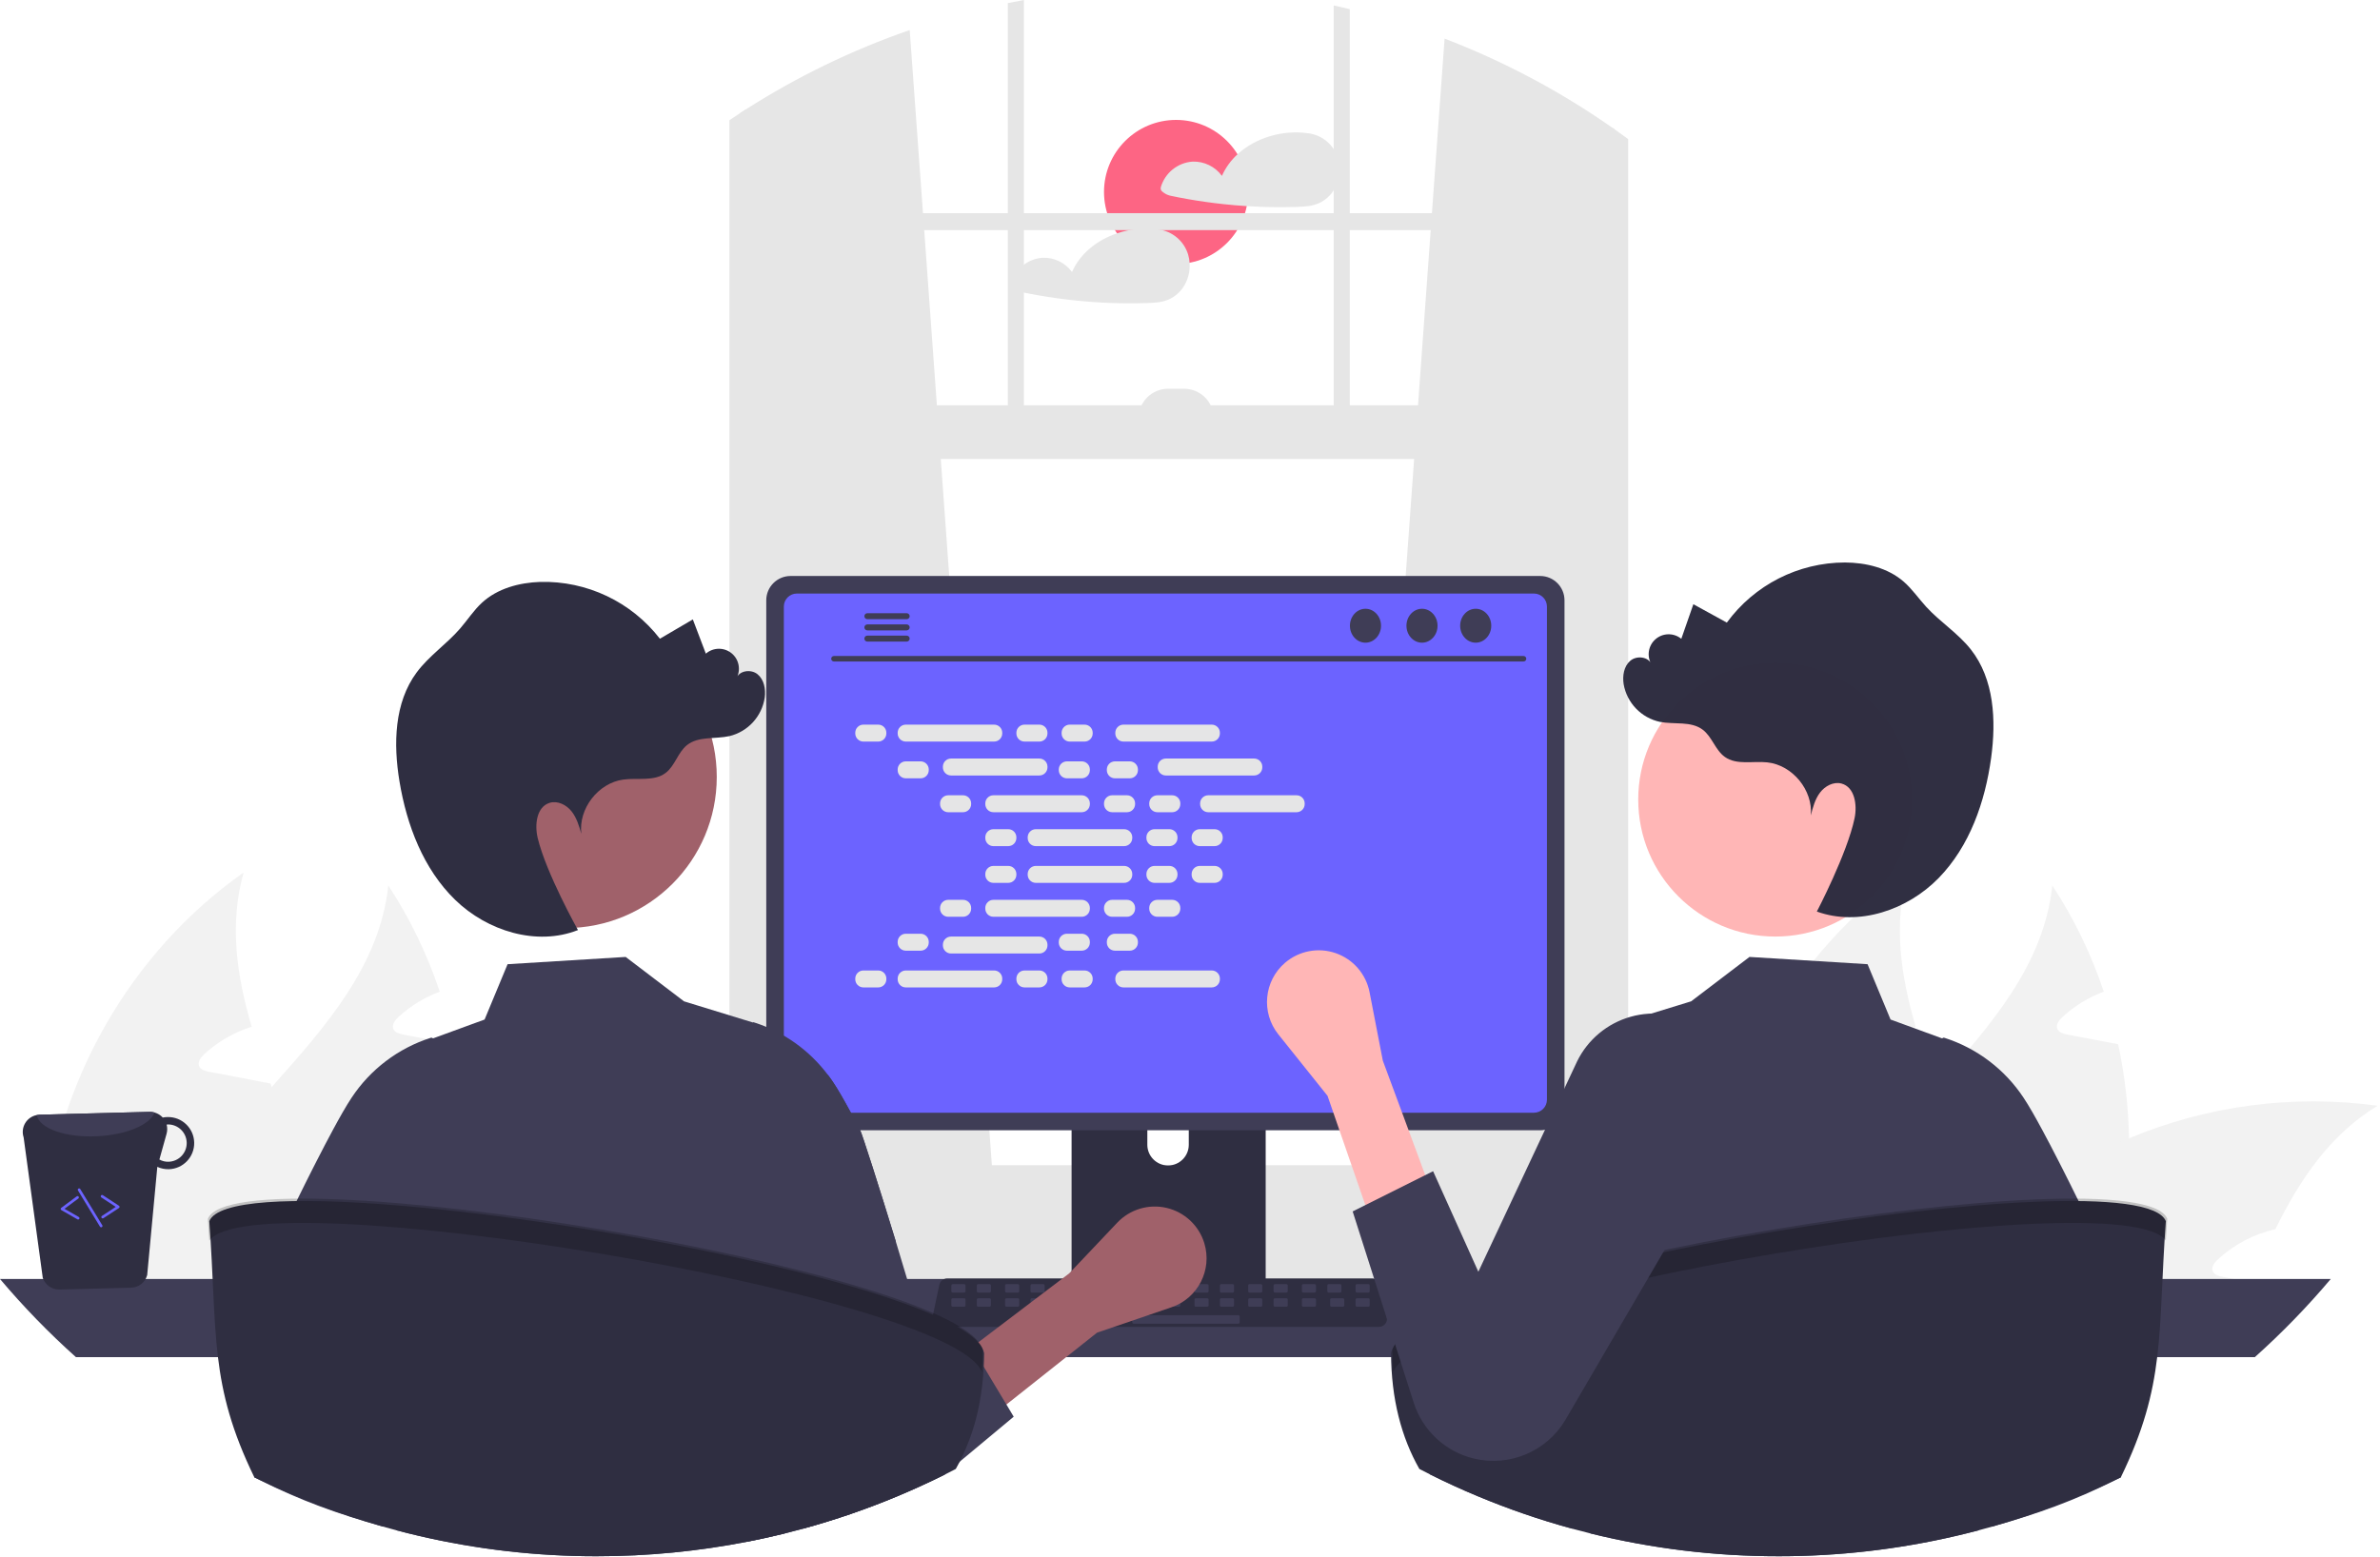 <svg width="842" height="551" viewBox="0 0 842 551" fill="none" xmlns="http://www.w3.org/2000/svg">
<g id="pair-pro">
<g id="shape-34af2f80-5e7a-11ec-9b9c-052fa414f132">
<path id="Vector" d="M416.077 93.436C430.16 93.436 441.577 82.02 441.577 67.936C441.577 53.853 430.16 42.437 416.077 42.437C401.993 42.437 390.577 53.853 390.577 67.936C390.577 82.02 401.993 93.436 416.077 93.436Z" fill="#FD6584"/>
</g>
<g id="right-cloud">
<path id="Vector_2" d="M473.362 56.025C471.891 51.202 467.696 47.714 462.687 47.147C462.629 47.142 462.572 47.142 462.515 47.147C462.446 47.125 462.376 47.109 462.304 47.099C453.761 45.99 444.261 48.685 437.868 54.553C435.494 56.697 433.596 59.315 432.296 62.237C429.89 58.95 426.017 57.062 421.946 57.191C416.647 57.541 412.137 61.176 410.669 66.279C410.507 66.904 410.775 67.561 411.328 67.894C412.097 68.552 413.011 69.017 413.995 69.251C416.107 69.701 418.238 70.112 420.369 70.484C424.536 71.211 428.725 71.8 432.936 72.252C435.717 72.549 438.505 72.784 441.299 72.96C447.071 73.323 452.872 73.409 458.654 73.227C461.521 73.132 464.273 73.036 466.892 71.775C468.8 70.836 470.43 69.416 471.622 67.656C473.894 64.227 474.531 59.968 473.362 56.025Z" fill="#E6E6E6"/>
</g>
<g id="left-cloud">
<path id="Vector_3" d="M420.866 93.201C420.818 92.132 420.638 91.073 420.331 90.047C418.853 85.225 414.657 81.739 409.646 81.169C409.592 81.164 409.538 81.164 409.484 81.169C409.412 81.148 409.338 81.132 409.264 81.121C404.535 80.542 399.737 81.035 395.225 82.564C388.287 84.886 382.199 89.569 379.265 96.259C376.857 92.97 372.98 91.082 368.906 91.213C363.607 91.563 359.097 95.198 357.629 100.302C357.476 100.926 357.742 101.578 358.288 101.917C359.058 102.572 359.971 103.037 360.954 103.274C363.076 103.723 365.198 104.134 367.338 104.507C371.505 105.233 375.691 105.822 379.896 106.275C388.439 107.192 397.035 107.517 405.623 107.249C408.48 107.154 411.242 107.058 413.861 105.797C415.766 104.858 417.394 103.438 418.582 101.678C420.257 99.181 421.06 96.201 420.866 93.201Z" fill="#E6E6E6"/>
</g>
<g id="shape-34b68280-5e7a-11ec-9b9c-052fa414f132">
<path id="Vector_4" d="M753.204 402.831C753.571 420.229 751.17 437.576 746.091 454.221C745.913 454.825 745.7 455.43 745.486 456.034H640.787C642.283 448.664 644.659 441.5 647.864 434.696C656.577 416.203 670.802 400.377 684.85 384.658C704.197 362.999 723.081 341.519 726.069 313.353C733.737 325.043 739.858 337.679 744.277 350.943C738.867 352.948 733.901 355.992 729.661 359.905C728.487 361.008 727.242 362.608 727.847 364.137C728.416 365.418 729.981 365.845 731.368 366.129C734.711 366.769 738.054 367.409 741.397 368.014C744.028 368.547 746.696 369.045 749.363 369.543C751.707 380.49 752.994 391.638 753.204 402.831Z" fill="#F2F2F2"/>
</g>
<g id="shape-34b7e210-5e7a-11ec-9b9c-052fa414f132">
<path id="Vector_5" d="M841.153 391.308C824.367 401.515 813.698 417.305 804.985 434.98C797.402 436.709 790.403 440.386 784.678 445.65C783.468 446.752 782.224 448.353 782.864 449.882C783.398 451.162 784.998 451.589 786.385 451.873C789.692 452.514 793.071 453.154 796.378 453.758C796.058 454.505 795.738 455.287 795.418 456.034H684.459C689.496 449.241 695.074 442.866 701.138 436.972C702.454 435.656 703.806 434.412 705.193 433.131C719.337 420.348 735.579 410.098 753.204 402.831C780.97 391.223 811.334 387.245 841.153 391.308Z" fill="#F2F2F2"/>
</g>
<g id="shape-34b941a0-5e7a-11ec-9b9c-052fa414f132">
<path id="Vector_6" d="M702.952 456.034H604.156C603.616 448.123 603.664 440.182 604.298 432.278C608.246 383.449 634.812 336.931 674.892 308.765C669.771 327.009 672.403 345.147 677.737 363.355C676.991 363.604 676.244 363.818 675.568 364.102C670.157 366.106 665.192 369.151 660.951 373.064C659.778 374.166 658.533 375.767 659.138 377.296C659.671 378.576 661.271 379.003 662.658 379.288C666.001 379.928 669.344 380.568 672.652 381.173C675.319 381.706 677.986 382.204 680.654 382.737C681.898 382.951 683.143 383.2 684.388 383.449C684.566 383.875 684.672 384.267 684.85 384.658C691.109 401.906 697.938 419.297 701.138 436.972C701.931 441.408 702.477 445.884 702.774 450.38C702.881 452.265 702.952 454.149 702.952 456.034Z" fill="#F2F2F2"/>
</g>
<g id="shape-34ba7a20-5e7a-11ec-9b9c-052fa414f132">
<path id="Vector_7" d="M164.504 402.831C164.871 420.229 162.47 437.576 157.391 454.221C157.213 454.825 157 455.43 156.786 456.034H52.087C53.583 448.664 55.959 441.5 59.164 434.696C67.877 416.203 82.103 400.377 96.15 384.658C115.497 362.999 134.381 341.519 137.369 313.353C145.037 325.043 151.158 337.679 155.577 350.943C150.167 352.948 145.201 355.992 140.961 359.905C139.787 361.008 138.542 362.608 139.147 364.137C139.716 365.418 141.281 365.845 142.668 366.129C146.011 366.769 149.354 367.409 152.697 368.014C155.328 368.547 157.996 369.045 160.663 369.543C163.007 380.49 164.294 391.638 164.504 402.831Z" fill="#F2F2F2"/>
</g>
<g id="shape-34bbd9b0-5e7a-11ec-9b9c-052fa414f132">
<path id="Vector_8" d="M252.453 391.308C235.667 401.515 224.998 417.305 216.285 434.98C208.702 436.709 201.703 440.386 195.978 445.65C194.768 446.752 193.524 448.353 194.164 449.882C194.697 451.162 196.298 451.589 197.685 451.873C200.992 452.514 204.371 453.154 207.678 453.758C207.358 454.505 207.038 455.287 206.718 456.034H95.759C100.796 449.241 106.374 442.866 112.438 436.972C113.754 435.656 115.106 434.412 116.493 433.131C130.637 420.348 146.879 410.098 164.504 402.831C192.27 391.223 222.634 387.245 252.453 391.308Z" fill="#F2F2F2"/>
</g>
<g id="shape-34bd1230-5e7a-11ec-9b9c-052fa414f132">
<path id="Vector_9" d="M114.252 456.034H15.456C14.916 448.123 14.964 440.182 15.598 432.278C19.546 383.449 46.112 336.931 86.192 308.765C81.071 327.009 83.703 345.147 89.037 363.355C88.291 363.604 87.544 363.818 86.868 364.102C81.457 366.106 76.492 369.151 72.251 373.064C71.078 374.166 69.833 375.767 70.438 377.296C70.971 378.576 72.571 379.003 73.958 379.288C77.301 379.928 80.644 380.568 83.952 381.173C86.619 381.706 89.286 382.204 91.954 382.737C93.198 382.951 94.443 383.2 95.688 383.449C95.866 383.875 95.972 384.267 96.15 384.658C102.409 401.906 109.238 419.297 112.438 436.972C113.231 441.408 113.777 445.884 114.074 450.38C114.181 452.265 114.252 454.149 114.252 456.034Z" fill="#F2F2F2"/>
</g>
<g id="shape-34bdfc90-5e7a-11ec-9b9c-052fa414f132">
<path id="Vector_10" d="M482.055 414.556L570.332 422.392L571.278 422.478V45.806C570.963 45.586 570.647 45.366 570.332 45.146C551.934 32.278 532.033 21.706 511.07 13.666L506.559 75.881L506.148 81.577L501.685 143.276L500.309 162.256L482.218 412.358L482.055 414.556Z" fill="#E6E6E6"/>
</g>
<g id="shape-34bebfe0-5e7a-11ec-9b9c-052fa414f132">
<path id="Vector_11" d="M263.749 38.791C263.118 39.193 262.488 39.594 261.857 40.014V422.478L263.749 422.306L351.07 414.556L350.907 412.358L332.816 162.256L331.44 143.276L326.977 81.577L326.566 75.881L321.835 10.637C301.435 17.708 281.938 27.158 263.749 38.791Z" fill="#E6E6E6"/>
</g>
<g id="shape-34c04680-5e7a-11ec-9b9c-052fa414f132">
<path id="Vector_12" d="M261.857 40.014C260.586 40.836 259.315 41.677 258.063 42.528V427.696C258.063 437.32 263.768 445.386 271.395 447.441C272.641 447.778 273.926 447.948 275.217 447.947H558.864C560.152 447.949 561.434 447.779 562.677 447.441C565.512 446.654 568.081 445.115 570.112 442.987C573.986 438.847 576.103 433.366 576.018 427.696V49.227C574.451 48.071 572.874 46.924 571.278 45.806C570.963 45.586 570.647 45.366 570.332 45.146V427.696C570.334 428.936 570.186 430.171 569.892 431.376C568.545 437.062 564.101 441.229 558.864 441.229H275.217C268.891 441.229 263.749 435.16 263.749 427.696V38.791C263.118 39.193 262.488 39.594 261.857 40.014Z" fill="#E6E6E6"/>
</g>
<g id="shape-34c0bbb0-5e7a-11ec-9b9c-052fa414f132">
<path id="Vector_13" d="M572.577 75.436L260.577 75.436L260.577 81.436L572.577 81.436L572.577 75.436Z" fill="#E6E6E6"/>
</g>
<g id="shape-34c109d0-5e7a-11ec-9b9c-052fa414f132">
<path id="Vector_14" d="M477.535 3.24C475.643 2.771 473.751 2.332 471.839 1.921V156.56H477.535V3.24Z" fill="#E6E6E6"/>
</g>
<g id="shape-34c157f0-5e7a-11ec-9b9c-052fa414f132">
<path id="Vector_15" d="M362.242 0C360.34 0.354 358.438 0.717 356.546 1.109V156.56H362.242V0Z" fill="#E6E6E6"/>
</g>
<g id="shape-34c24250-5e7a-11ec-9b9c-052fa414f132">
<path id="Vector_16" d="M199.68 437.979C199.679 441.247 200.305 444.485 201.525 447.517C201.993 448.693 202.552 449.83 203.197 450.919C204.03 452.34 204.996 453.677 206.083 454.914C210.94 460.449 217.948 463.622 225.312 463.62H599.279C613.435 463.62 624.911 452.145 624.911 437.989C624.911 423.833 613.435 412.358 599.279 412.358H225.312C211.165 412.371 199.699 423.833 199.68 437.979Z" fill="#E6E6E6"/>
</g>
<g id="shape-34c29070-5e7a-11ec-9b9c-052fa414f132">
<path id="Vector_17" d="M260.577 162.437L570.577 162.437V143.437L260.577 143.437V162.437Z" fill="#E6E6E6"/>
</g>
<g id="shape-34c305a0-5e7a-11ec-9b9c-052fa414f132">
<path id="Vector_18" d="M429.378 148.021H402.802C402.802 142.254 407.476 137.58 413.242 137.58H418.937C421.706 137.58 424.362 138.68 426.32 140.638C428.278 142.596 429.378 145.252 429.378 148.021Z" fill="#E6E6E6"/>
</g>
<g id="shape-34c3a1e0-5e7a-11ec-9b9c-052fa414f132">
<path id="Vector_19" d="M0 452.62C8.302 462.458 17.282 471.703 26.874 480.287H797.708C807.299 471.703 816.279 462.458 824.581 452.62H0Z" fill="#3F3D56"/>
</g>
<g id="shape-34c48c40-5e7a-11ec-9b9c-052fa414f132">
<path id="Vector_20" d="M379.109 360.101V458.116H447.775V360.101C447.778 358.654 446.835 357.374 445.453 356.947C445.135 356.842 444.803 356.791 444.468 356.794H382.426C381.547 356.793 380.704 357.14 380.082 357.76C379.46 358.38 379.11 359.223 379.109 360.101ZM405.907 393.779C405.945 389.758 409.215 386.518 413.237 386.518C417.258 386.518 420.529 389.758 420.567 393.779V405.152C420.546 409.185 417.271 412.444 413.237 412.444C409.203 412.444 405.927 409.185 405.907 405.152V393.779Z" fill="#2F2E41"/>
</g>
<g id="shape-34c50170-5e7a-11ec-9b9c-052fa414f132">
<path id="Vector_21" d="M378.899 454.981V464.433C378.902 465.452 379.725 466.278 380.744 466.287H446.141C447.161 466.282 447.986 465.453 447.985 464.433V454.981H378.899Z" fill="#3F3D56"/>
</g>
<g id="shape-34c59db0-5e7a-11ec-9b9c-052fa414f132">
<path id="Vector_22" d="M271.089 212.429V391.39C271.092 396.139 274.941 399.987 279.69 399.991H544.892C549.64 399.987 553.489 396.139 553.493 391.39V212.429C553.481 207.685 549.636 203.843 544.892 203.837H279.69C274.946 203.843 271.1 207.685 271.089 212.429Z" fill="#3F3D56"/>
</g>
<g id="shape-34c612e0-5e7a-11ec-9b9c-052fa414f132">
<path id="Vector_23" d="M277.31 214.656V389.182C277.315 391.719 279.37 393.775 281.907 393.779H542.684C545.221 393.775 547.276 391.719 547.281 389.182V214.656C547.28 212.115 545.224 210.055 542.684 210.049H281.907C279.367 210.055 277.31 212.116 277.31 214.656Z" fill="#6C63FF"/>
</g>
<g id="shape-34c72450-5e7a-11ec-9b9c-052fa414f132">
<path id="Vector_24" d="M330.484 468.513C331.022 469.188 331.839 469.579 332.701 469.574H487.847C488.706 469.573 489.519 469.185 490.061 468.518C490.602 467.85 490.814 466.975 490.638 466.134L488.229 454.694C488.026 453.746 487.357 452.966 486.452 452.62C486.129 452.494 485.785 452.429 485.439 452.429H335.1C334.754 452.429 334.41 452.494 334.087 452.62C333.182 452.966 332.513 453.746 332.31 454.694L329.901 466.134C329.728 466.974 329.942 467.848 330.484 468.513Z" fill="#2F2E41"/>
</g>
<g id="shape-34c77270-5e7a-11ec-9b9c-052fa414f132">
<path id="Vector_25" d="M480.065 457.437L484.088 457.437C484.358 457.437 484.577 457.218 484.577 456.948L484.577 454.925C484.577 454.655 484.358 454.437 484.088 454.437L480.065 454.437C479.795 454.437 479.577 454.655 479.577 454.925L479.577 456.948C479.577 457.218 479.795 457.437 480.065 457.437Z" fill="#3F3D56"/>
</g>
<g id="shape-34c7c090-5e7a-11ec-9b9c-052fa414f132">
<path id="Vector_26" d="M470.065 457.437H474.088C474.358 457.437 474.577 457.218 474.577 456.948V454.925C474.577 454.655 474.358 454.437 474.088 454.437H470.065C469.795 454.437 469.577 454.655 469.577 454.925V456.948C469.577 457.218 469.795 457.437 470.065 457.437Z" fill="#3F3D56"/>
</g>
<g id="shape-34c80eb0-5e7a-11ec-9b9c-052fa414f132">
<path id="Vector_27" d="M461.065 457.437L465.088 457.437C465.358 457.437 465.577 457.218 465.577 456.948L465.577 454.925C465.577 454.655 465.358 454.437 465.088 454.437L461.065 454.437C460.795 454.437 460.577 454.655 460.577 454.925L460.577 456.948C460.577 457.218 460.795 457.437 461.065 457.437Z" fill="#3F3D56"/>
</g>
<g id="shape-34c835c0-5e7a-11ec-9b9c-052fa414f132">
<path id="Vector_28" d="M451.065 457.437H455.088C455.358 457.437 455.577 457.218 455.577 456.948V454.925C455.577 454.655 455.358 454.437 455.088 454.437H451.065C450.795 454.437 450.577 454.655 450.577 454.925V456.948C450.577 457.218 450.795 457.437 451.065 457.437Z" fill="#3F3D56"/>
</g>
<g id="shape-34c883e0-5e7a-11ec-9b9c-052fa414f132">
<path id="Vector_29" d="M442.065 457.437L446.088 457.437C446.358 457.437 446.577 457.218 446.577 456.948L446.577 454.925C446.577 454.655 446.358 454.437 446.088 454.437L442.065 454.437C441.795 454.437 441.577 454.655 441.577 454.925L441.577 456.948C441.577 457.218 441.795 457.437 442.065 457.437Z" fill="#3F3D56"/>
</g>
<g id="shape-34c8d200-5e7a-11ec-9b9c-052fa414f132">
<path id="Vector_30" d="M432.065 457.437L436.088 457.437C436.358 457.437 436.577 457.218 436.577 456.948L436.577 454.925C436.577 454.655 436.358 454.437 436.088 454.437L432.065 454.437C431.795 454.437 431.577 454.655 431.577 454.925L431.577 456.948C431.577 457.218 431.795 457.437 432.065 457.437Z" fill="#3F3D56"/>
</g>
<g id="shape-34c92020-5e7a-11ec-9b9c-052fa414f132">
<path id="Vector_31" d="M423.065 457.437H427.088C427.358 457.437 427.577 457.218 427.577 456.948V454.925C427.577 454.655 427.358 454.437 427.088 454.437H423.065C422.795 454.437 422.577 454.655 422.577 454.925V456.948C422.577 457.218 422.795 457.437 423.065 457.437Z" fill="#3F3D56"/>
</g>
<g id="shape-34c9bc60-5e7a-11ec-9b9c-052fa414f132">
<path id="Vector_32" d="M413.065 457.437H417.088C417.358 457.437 417.577 457.218 417.577 456.948V454.925C417.577 454.655 417.358 454.437 417.088 454.437H413.065C412.795 454.437 412.577 454.655 412.577 454.925V456.948C412.577 457.218 412.795 457.437 413.065 457.437Z" fill="#3F3D56"/>
</g>
<g id="shape-34ca0a80-5e7a-11ec-9b9c-052fa414f132">
<path id="Vector_33" d="M404.065 457.437L408.088 457.437C408.358 457.437 408.577 457.218 408.577 456.948L408.577 454.925C408.577 454.655 408.358 454.437 408.088 454.437L404.065 454.437C403.795 454.437 403.577 454.655 403.577 454.925L403.577 456.948C403.577 457.218 403.795 457.437 404.065 457.437Z" fill="#3F3D56"/>
</g>
<g id="shape-34ca3190-5e7a-11ec-9b9c-052fa414f132">
<path id="Vector_34" d="M394.065 457.437H398.088C398.358 457.437 398.577 457.218 398.577 456.948V454.925C398.577 454.655 398.358 454.437 398.088 454.437H394.065C393.795 454.437 393.577 454.655 393.577 454.925V456.948C393.577 457.218 393.795 457.437 394.065 457.437Z" fill="#3F3D56"/>
</g>
<g id="shape-34ca58a0-5e7a-11ec-9b9c-052fa414f132">
<path id="Vector_35" d="M384.065 457.437H388.088C388.358 457.437 388.577 457.218 388.577 456.948V454.925C388.577 454.655 388.358 454.437 388.088 454.437H384.065C383.795 454.437 383.577 454.655 383.577 454.925V456.948C383.577 457.218 383.795 457.437 384.065 457.437Z" fill="#3F3D56"/>
</g>
<g id="shape-34caa6c0-5e7a-11ec-9b9c-052fa414f132">
<path id="Vector_36" d="M375.065 457.437L379.088 457.437C379.358 457.437 379.577 457.218 379.577 456.948L379.577 454.925C379.577 454.655 379.358 454.437 379.088 454.437L375.065 454.437C374.795 454.437 374.577 454.655 374.577 454.925L374.577 456.948C374.577 457.218 374.795 457.437 375.065 457.437Z" fill="#3F3D56"/>
</g>
<g id="shape-34cacdd0-5e7a-11ec-9b9c-052fa414f132">
<path id="Vector_37" d="M365.065 457.437H369.088C369.358 457.437 369.577 457.218 369.577 456.948V454.925C369.577 454.655 369.358 454.437 369.088 454.437H365.065C364.795 454.437 364.577 454.655 364.577 454.925V456.948C364.577 457.218 364.795 457.437 365.065 457.437Z" fill="#3F3D56"/>
</g>
<g id="shape-34cb1bf0-5e7a-11ec-9b9c-052fa414f132">
<path id="Vector_38" d="M356.065 457.437L360.088 457.437C360.358 457.437 360.577 457.218 360.577 456.948L360.577 454.925C360.577 454.655 360.358 454.437 360.088 454.437L356.065 454.437C355.795 454.437 355.577 454.655 355.577 454.925L355.577 456.948C355.577 457.218 355.795 457.437 356.065 457.437Z" fill="#3F3D56"/>
</g>
<g id="shape-34cb4300-5e7a-11ec-9b9c-052fa414f132">
<path id="Vector_39" d="M346.065 457.437L350.088 457.437C350.358 457.437 350.577 457.218 350.577 456.948L350.577 454.925C350.577 454.655 350.358 454.437 350.088 454.437L346.065 454.437C345.795 454.437 345.577 454.655 345.577 454.925L345.577 456.948C345.577 457.218 345.795 457.437 346.065 457.437Z" fill="#3F3D56"/>
</g>
<g id="shape-34cb9120-5e7a-11ec-9b9c-052fa414f132">
<path id="Vector_40" d="M337.065 457.437H341.088C341.358 457.437 341.577 457.218 341.577 456.948V454.925C341.577 454.655 341.358 454.437 341.088 454.437H337.065C336.795 454.437 336.577 454.655 336.577 454.925V456.948C336.577 457.218 336.795 457.437 337.065 457.437Z" fill="#3F3D56"/>
</g>
<g id="shape-34cbb830-5e7a-11ec-9b9c-052fa414f132">
<path id="Vector_41" d="M480.065 462.437H484.088C484.358 462.437 484.577 462.218 484.577 461.948V459.925C484.577 459.655 484.358 459.437 484.088 459.437H480.065C479.795 459.437 479.577 459.655 479.577 459.925V461.948C479.577 462.218 479.795 462.437 480.065 462.437Z" fill="#3F3D56"/>
</g>
<g id="shape-34cc0650-5e7a-11ec-9b9c-052fa414f132">
<path id="Vector_42" d="M471.065 462.437L475.088 462.437C475.358 462.437 475.577 462.218 475.577 461.948L475.577 459.925C475.577 459.655 475.358 459.437 475.088 459.437L471.065 459.437C470.795 459.437 470.577 459.655 470.577 459.925L470.577 461.948C470.577 462.218 470.795 462.437 471.065 462.437Z" fill="#3F3D56"/>
</g>
<g id="shape-34cc0651-5e7a-11ec-9b9c-052fa414f132">
<path id="Vector_43" d="M461.065 462.437H465.088C465.358 462.437 465.577 462.218 465.577 461.948V459.925C465.577 459.655 465.358 459.437 465.088 459.437H461.065C460.795 459.437 460.577 459.655 460.577 459.925V461.948C460.577 462.218 460.795 462.437 461.065 462.437Z" fill="#3F3D56"/>
</g>
<g id="shape-34cc7b80-5e7a-11ec-9b9c-052fa414f132">
<path id="Vector_44" d="M451.065 462.437H455.088C455.358 462.437 455.577 462.218 455.577 461.948V459.925C455.577 459.655 455.358 459.437 455.088 459.437H451.065C450.795 459.437 450.577 459.655 450.577 459.925V461.948C450.577 462.218 450.795 462.437 451.065 462.437Z" fill="#3F3D56"/>
</g>
<g id="shape-34ccc9a0-5e7a-11ec-9b9c-052fa414f132">
<path id="Vector_45" d="M442.065 462.437H446.088C446.358 462.437 446.577 462.218 446.577 461.948V459.925C446.577 459.655 446.358 459.437 446.088 459.437H442.065C441.795 459.437 441.577 459.655 441.577 459.925V461.948C441.577 462.218 441.795 462.437 442.065 462.437Z" fill="#3F3D56"/>
</g>
<g id="shape-34cd17c0-5e7a-11ec-9b9c-052fa414f132">
<path id="Vector_46" d="M432.065 462.437H436.088C436.358 462.437 436.577 462.218 436.577 461.948V459.925C436.577 459.655 436.358 459.437 436.088 459.437H432.065C431.795 459.437 431.577 459.655 431.577 459.925V461.948C431.577 462.218 431.795 462.437 432.065 462.437Z" fill="#3F3D56"/>
</g>
<g id="shape-34cd65e0-5e7a-11ec-9b9c-052fa414f132">
<path id="Vector_47" d="M423.065 462.437H427.088C427.358 462.437 427.577 462.218 427.577 461.948V459.925C427.577 459.655 427.358 459.437 427.088 459.437H423.065C422.795 459.437 422.577 459.655 422.577 459.925V461.948C422.577 462.218 422.795 462.437 423.065 462.437Z" fill="#3F3D56"/>
</g>
<g id="shape-34cdb400-5e7a-11ec-9b9c-052fa414f132">
<path id="Vector_48" d="M413.065 462.437H417.088C417.358 462.437 417.577 462.218 417.577 461.948V459.925C417.577 459.655 417.358 459.437 417.088 459.437H413.065C412.795 459.437 412.577 459.655 412.577 459.925V461.948C412.577 462.218 412.795 462.437 413.065 462.437Z" fill="#3F3D56"/>
</g>
<g id="shape-34cddb10-5e7a-11ec-9b9c-052fa414f132">
<path id="Vector_49" d="M404.065 462.437H408.088C408.358 462.437 408.577 462.218 408.577 461.948V459.925C408.577 459.655 408.358 459.437 408.088 459.437H404.065C403.795 459.437 403.577 459.655 403.577 459.925V461.948C403.577 462.218 403.795 462.437 404.065 462.437Z" fill="#3F3D56"/>
</g>
<g id="shape-34ce2930-5e7a-11ec-9b9c-052fa414f132">
<path id="Vector_50" d="M394.065 462.437L398.088 462.437C398.358 462.437 398.577 462.218 398.577 461.948L398.577 459.925C398.577 459.655 398.358 459.437 398.088 459.437L394.065 459.437C393.795 459.437 393.577 459.655 393.577 459.925L393.577 461.948C393.577 462.218 393.795 462.437 394.065 462.437Z" fill="#3F3D56"/>
</g>
<g id="shape-34ce7750-5e7a-11ec-9b9c-052fa414f132">
<path id="Vector_51" d="M385.065 462.437H389.088C389.358 462.437 389.577 462.218 389.577 461.948V459.925C389.577 459.655 389.358 459.437 389.088 459.437H385.065C384.795 459.437 384.577 459.655 384.577 459.925V461.948C384.577 462.218 384.795 462.437 385.065 462.437Z" fill="#3F3D56"/>
</g>
<g id="shape-34ce9e60-5e7a-11ec-9b9c-052fa414f132">
<path id="Vector_52" d="M375.065 462.437H379.088C379.358 462.437 379.577 462.218 379.577 461.948V459.925C379.577 459.655 379.358 459.437 379.088 459.437H375.065C374.795 459.437 374.577 459.655 374.577 459.925V461.948C374.577 462.218 374.795 462.437 375.065 462.437Z" fill="#3F3D56"/>
</g>
<g id="shape-34cec570-5e7a-11ec-9b9c-052fa414f132">
<path id="Vector_53" d="M365.065 462.437H369.088C369.358 462.437 369.577 462.218 369.577 461.948V459.925C369.577 459.655 369.358 459.437 369.088 459.437H365.065C364.795 459.437 364.577 459.655 364.577 459.925V461.948C364.577 462.218 364.795 462.437 365.065 462.437Z" fill="#3F3D56"/>
</g>
<g id="shape-34ceec80-5e7a-11ec-9b9c-052fa414f132">
<path id="Vector_54" d="M356.065 462.437H360.088C360.358 462.437 360.577 462.218 360.577 461.948V459.925C360.577 459.655 360.358 459.437 360.088 459.437H356.065C355.795 459.437 355.577 459.655 355.577 459.925V461.948C355.577 462.218 355.795 462.437 356.065 462.437Z" fill="#3F3D56"/>
</g>
<g id="shape-34cf3aa0-5e7a-11ec-9b9c-052fa414f132">
<path id="Vector_55" d="M346.065 462.437H350.088C350.358 462.437 350.577 462.218 350.577 461.948V459.925C350.577 459.655 350.358 459.437 350.088 459.437H346.065C345.795 459.437 345.577 459.655 345.577 459.925V461.948C345.577 462.218 345.795 462.437 346.065 462.437Z" fill="#3F3D56"/>
</g>
<g id="shape-34cf88c0-5e7a-11ec-9b9c-052fa414f132">
<path id="Vector_56" d="M337.065 462.437H341.088C341.358 462.437 341.577 462.218 341.577 461.948V459.925C341.577 459.655 341.358 459.437 341.088 459.437H337.065C336.795 459.437 336.577 459.655 336.577 459.925V461.948C336.577 462.218 336.795 462.437 337.065 462.437Z" fill="#3F3D56"/>
</g>
<g id="shape-34cfd6e0-5e7a-11ec-9b9c-052fa414f132">
<path id="Vector_57" d="M401.065 468.437L438.088 468.437C438.358 468.437 438.577 468.218 438.577 467.948V465.925C438.577 465.655 438.358 465.437 438.088 465.437L401.065 465.437C400.795 465.437 400.577 465.655 400.577 465.925V467.948C400.577 468.218 400.795 468.437 401.065 468.437Z" fill="#3F3D56"/>
</g>
<g id="shape-34d04c10-5e7a-11ec-9b9c-052fa414f132">
<path id="Vector_58" d="M295.011 234.091H539.019C539.547 234.079 539.968 233.648 539.968 233.121C539.968 232.593 539.547 232.162 539.019 232.15H295.011C294.484 232.162 294.062 232.593 294.062 233.121C294.062 233.648 294.484 234.079 295.011 234.091Z" fill="#3F3D56"/>
</g>
<g id="shape-34d09a30-5e7a-11ec-9b9c-052fa414f132">
<path id="Vector_59" d="M522.077 227.437C525.114 227.437 527.577 224.75 527.577 221.437C527.577 218.123 525.114 215.437 522.077 215.437C519.039 215.437 516.577 218.123 516.577 221.437C516.577 224.75 519.039 227.437 522.077 227.437Z" fill="#3F3D56"/>
</g>
<g id="shape-34d0e850-5e7a-11ec-9b9c-052fa414f132">
<path id="Vector_60" d="M503.077 227.437C506.114 227.437 508.577 224.75 508.577 221.437C508.577 218.123 506.114 215.437 503.077 215.437C500.039 215.437 497.577 218.123 497.577 221.437C497.577 224.75 500.039 227.437 503.077 227.437Z" fill="#3F3D56"/>
</g>
<g id="shape-34d13670-5e7a-11ec-9b9c-052fa414f132">
<path id="Vector_61" d="M483.077 227.437C486.114 227.437 488.577 224.75 488.577 221.437C488.577 218.123 486.114 215.437 483.077 215.437C480.039 215.437 477.577 218.123 477.577 221.437C477.577 224.75 480.039 227.437 483.077 227.437Z" fill="#3F3D56"/>
</g>
<g id="shape-34d1d2b0-5e7a-11ec-9b9c-052fa414f132">
<path id="Vector_62" d="M305.799 218.067C305.798 218.345 305.907 218.612 306.102 218.809C306.297 219.006 306.563 219.117 306.841 219.119H320.794C321.367 219.105 321.825 218.636 321.825 218.063C321.825 217.489 321.367 217.02 320.794 217.007H306.841C306.261 217.014 305.796 217.488 305.799 218.067Z" fill="#3F3D56"/>
</g>
<g id="shape-34d26ef0-5e7a-11ec-9b9c-052fa414f132">
<path id="Vector_63" d="M305.799 222.034C305.798 222.311 305.907 222.578 306.102 222.775C306.297 222.972 306.563 223.084 306.841 223.085H320.794C321.368 223.072 321.827 222.603 321.827 222.029C321.827 221.455 321.368 220.985 320.794 220.973H306.841C306.261 220.98 305.796 221.454 305.799 222.034Z" fill="#3F3D56"/>
</g>
<g id="shape-34d2e420-5e7a-11ec-9b9c-052fa414f132">
<path id="Vector_64" d="M305.799 225.99C305.796 226.57 306.261 227.044 306.841 227.051H320.794C321.367 227.038 321.825 226.569 321.825 225.995C321.825 225.421 321.367 224.952 320.794 224.939H306.841C306.563 224.94 306.297 225.051 306.102 225.249C305.907 225.446 305.798 225.713 305.799 225.99Z" fill="#3F3D56"/>
</g>
<g id="computer-text">
<g id="text36">
<path id="Vector_65" d="M310.697 256.437L305.456 256.437C303.866 256.437 302.577 257.726 302.577 259.316L302.577 259.557C302.577 261.147 303.866 262.437 305.456 262.437L310.697 262.437C312.287 262.437 313.577 261.147 313.577 259.557L313.577 259.316C313.577 257.726 312.287 256.437 310.697 256.437Z" fill="#E6E6E6" fill-opacity="0.99"/>
</g>
<g id="text35">
<path id="Vector_66" d="M367.697 256.437L362.456 256.437C360.866 256.437 359.577 257.726 359.577 259.316L359.577 259.557C359.577 261.147 360.866 262.437 362.456 262.437L367.697 262.437C369.287 262.437 370.577 261.147 370.577 259.557L370.577 259.316C370.577 257.726 369.287 256.437 367.697 256.437Z" fill="#E6E6E6" fill-opacity="0.99"/>
</g>
<g id="text34">
<path id="Vector_67" d="M383.697 256.437H378.456C376.866 256.437 375.577 257.726 375.577 259.316V259.557C375.577 261.147 376.866 262.437 378.456 262.437H383.697C385.287 262.437 386.577 261.147 386.577 259.557V259.316C386.577 257.726 385.287 256.437 383.697 256.437Z" fill="#E6E6E6" fill-opacity="0.99"/>
</g>
<g id="text33">
<path id="Vector_68" d="M351.697 256.437H320.456C318.866 256.437 317.577 257.726 317.577 259.316V259.557C317.577 261.147 318.866 262.437 320.456 262.437H351.697C353.287 262.437 354.577 261.147 354.577 259.557V259.316C354.577 257.726 353.287 256.437 351.697 256.437Z" fill="#E6E6E6" fill-opacity="0.99"/>
</g>
<g id="text32">
<path id="Vector_69" d="M428.697 256.437L397.456 256.437C395.866 256.437 394.577 257.726 394.577 259.316V259.557C394.577 261.147 395.866 262.437 397.456 262.437L428.697 262.437C430.287 262.437 431.577 261.147 431.577 259.557V259.316C431.577 257.726 430.287 256.437 428.697 256.437Z" fill="#E6E6E6" fill-opacity="0.99"/>
</g>
<g id="text31">
<path id="Vector_70" d="M325.697 269.437H320.456C318.866 269.437 317.577 270.726 317.577 272.316V272.557C317.577 274.147 318.866 275.437 320.456 275.437H325.697C327.287 275.437 328.577 274.147 328.577 272.557V272.316C328.577 270.726 327.287 269.437 325.697 269.437Z" fill="#E6E6E6" fill-opacity="0.99"/>
</g>
<g id="text30">
<path id="Vector_71" d="M382.697 269.437H377.456C375.866 269.437 374.577 270.726 374.577 272.316V272.557C374.577 274.147 375.866 275.437 377.456 275.437H382.697C384.287 275.437 385.577 274.147 385.577 272.557V272.316C385.577 270.726 384.287 269.437 382.697 269.437Z" fill="#E6E6E6" fill-opacity="0.99"/>
</g>
<g id="text29">
<path id="Vector_72" d="M399.697 269.437H394.456C392.866 269.437 391.577 270.726 391.577 272.316V272.557C391.577 274.147 392.866 275.437 394.456 275.437H399.697C401.287 275.437 402.577 274.147 402.577 272.557V272.316C402.577 270.726 401.287 269.437 399.697 269.437Z" fill="#E6E6E6" fill-opacity="0.99"/>
</g>
<g id="text28">
<path id="Vector_73" d="M367.697 268.437H336.456C334.866 268.437 333.577 269.726 333.577 271.316V271.557C333.577 273.147 334.866 274.437 336.456 274.437H367.697C369.287 274.437 370.577 273.147 370.577 271.557V271.316C370.577 269.726 369.287 268.437 367.697 268.437Z" fill="#E6E6E6" fill-opacity="0.99"/>
</g>
<g id="text27">
<path id="Vector_74" d="M443.697 268.437H412.456C410.866 268.437 409.577 269.726 409.577 271.316V271.557C409.577 273.147 410.866 274.437 412.456 274.437H443.697C445.287 274.437 446.577 273.147 446.577 271.557V271.316C446.577 269.726 445.287 268.437 443.697 268.437Z" fill="#E6E6E6" fill-opacity="0.99"/>
</g>
<g id="text26">
<path id="Vector_75" d="M340.697 281.437H335.456C333.866 281.437 332.577 282.726 332.577 284.316V284.557C332.577 286.147 333.866 287.437 335.456 287.437H340.697C342.287 287.437 343.577 286.147 343.577 284.557V284.316C343.577 282.726 342.287 281.437 340.697 281.437Z" fill="#E6E6E6" fill-opacity="0.99"/>
</g>
<g id="text25">
<path id="Vector_76" d="M398.697 281.437H393.456C391.866 281.437 390.577 282.726 390.577 284.316V284.557C390.577 286.147 391.866 287.437 393.456 287.437H398.697C400.287 287.437 401.577 286.147 401.577 284.557V284.316C401.577 282.726 400.287 281.437 398.697 281.437Z" fill="#E6E6E6" fill-opacity="0.99"/>
</g>
<g id="text24">
<path id="Vector_77" d="M414.697 281.437H409.456C407.866 281.437 406.577 282.726 406.577 284.316V284.557C406.577 286.147 407.866 287.437 409.456 287.437H414.697C416.287 287.437 417.577 286.147 417.577 284.557V284.316C417.577 282.726 416.287 281.437 414.697 281.437Z" fill="#E6E6E6" fill-opacity="0.99"/>
</g>
<g id="text23">
<path id="Vector_78" d="M382.697 281.437L351.456 281.437C349.866 281.437 348.577 282.726 348.577 284.316L348.577 284.557C348.577 286.147 349.866 287.437 351.456 287.437L382.697 287.437C384.287 287.437 385.577 286.147 385.577 284.557L385.577 284.316C385.577 282.726 384.287 281.437 382.697 281.437Z" fill="#E6E6E6" fill-opacity="0.99"/>
</g>
<g id="text22">
<path id="Vector_79" d="M458.697 281.437L427.456 281.437C425.866 281.437 424.577 282.726 424.577 284.316L424.577 284.557C424.577 286.147 425.866 287.437 427.456 287.437L458.697 287.437C460.287 287.437 461.577 286.147 461.577 284.557L461.577 284.316C461.577 282.726 460.287 281.437 458.697 281.437Z" fill="#E6E6E6" fill-opacity="0.99"/>
</g>
<g id="text21">
<path id="Vector_80" d="M356.697 293.437H351.456C349.866 293.437 348.577 294.726 348.577 296.316V296.557C348.577 298.147 349.866 299.437 351.456 299.437H356.697C358.287 299.437 359.577 298.147 359.577 296.557V296.316C359.577 294.726 358.287 293.437 356.697 293.437Z" fill="#E6E6E6" fill-opacity="0.99"/>
</g>
<g id="text20">
<path id="Vector_81" d="M413.697 293.437H408.456C406.866 293.437 405.577 294.726 405.577 296.316V296.557C405.577 298.147 406.866 299.437 408.456 299.437H413.697C415.287 299.437 416.577 298.147 416.577 296.557V296.316C416.577 294.726 415.287 293.437 413.697 293.437Z" fill="#E6E6E6" fill-opacity="0.99"/>
</g>
<g id="text19">
<path id="Vector_82" d="M429.697 293.437H424.456C422.866 293.437 421.577 294.726 421.577 296.316V296.557C421.577 298.147 422.866 299.437 424.456 299.437H429.697C431.287 299.437 432.577 298.147 432.577 296.557V296.316C432.577 294.726 431.287 293.437 429.697 293.437Z" fill="#E6E6E6" fill-opacity="0.99"/>
</g>
<g id="text18">
<path id="Vector_83" d="M397.697 293.437H366.456C364.866 293.437 363.577 294.726 363.577 296.316V296.557C363.577 298.147 364.866 299.437 366.456 299.437H397.697C399.287 299.437 400.577 298.147 400.577 296.557V296.316C400.577 294.726 399.287 293.437 397.697 293.437Z" fill="#E6E6E6" fill-opacity="0.99"/>
</g>
<g id="text17">
<path id="Vector_84" d="M367.697 343.437H362.456C360.866 343.437 359.577 344.726 359.577 346.316V346.557C359.577 348.147 360.866 349.437 362.456 349.437H367.697C369.287 349.437 370.577 348.147 370.577 346.557V346.316C370.577 344.726 369.287 343.437 367.697 343.437Z" fill="#E6E6E6" fill-opacity="0.99"/>
</g>
<g id="text16">
<path id="Vector_85" d="M383.697 343.437H378.456C376.866 343.437 375.577 344.726 375.577 346.316V346.557C375.577 348.147 376.866 349.437 378.456 349.437H383.697C385.287 349.437 386.577 348.147 386.577 346.557V346.316C386.577 344.726 385.287 343.437 383.697 343.437Z" fill="#E6E6E6" fill-opacity="0.99"/>
</g>
<g id="text15">
<path id="Vector_86" d="M428.697 343.437H397.456C395.866 343.437 394.577 344.726 394.577 346.316V346.557C394.577 348.147 395.866 349.437 397.456 349.437H428.697C430.287 349.437 431.577 348.147 431.577 346.557V346.316C431.577 344.726 430.287 343.437 428.697 343.437Z" fill="#E6E6E6" fill-opacity="0.99"/>
</g>
<g id="text14">
<path id="Vector_87" d="M310.697 343.437L305.456 343.437C303.866 343.437 302.577 344.726 302.577 346.316L302.577 346.557C302.577 348.147 303.866 349.437 305.456 349.437L310.697 349.437C312.287 349.437 313.577 348.147 313.577 346.557L313.577 346.316C313.577 344.726 312.287 343.437 310.697 343.437Z" fill="#E6E6E6"/>
</g>
<g id="text13">
<path id="Vector_88" d="M351.697 343.437H320.456C318.866 343.437 317.577 344.726 317.577 346.316V346.557C317.577 348.147 318.866 349.437 320.456 349.437H351.697C353.287 349.437 354.577 348.147 354.577 346.557V346.316C354.577 344.726 353.287 343.437 351.697 343.437Z" fill="#E6E6E6"/>
</g>
<g id="text12">
<path id="Vector_89" d="M325.697 330.437H320.456C318.866 330.437 317.577 331.726 317.577 333.316V333.557C317.577 335.147 318.866 336.437 320.456 336.437H325.697C327.287 336.437 328.577 335.147 328.577 333.557V333.316C328.577 331.726 327.287 330.437 325.697 330.437Z" fill="#E6E6E6"/>
</g>
<g id="text11">
<path id="Vector_90" d="M382.697 330.437H377.456C375.866 330.437 374.577 331.726 374.577 333.316V333.557C374.577 335.147 375.866 336.437 377.456 336.437H382.697C384.287 336.437 385.577 335.147 385.577 333.557V333.316C385.577 331.726 384.287 330.437 382.697 330.437Z" fill="#E6E6E6"/>
</g>
<g id="text10">
<path id="Vector_91" d="M399.697 330.437H394.456C392.866 330.437 391.577 331.726 391.577 333.316V333.557C391.577 335.147 392.866 336.437 394.456 336.437H399.697C401.287 336.437 402.577 335.147 402.577 333.557V333.316C402.577 331.726 401.287 330.437 399.697 330.437Z" fill="#E6E6E6"/>
</g>
<g id="text09">
<path id="Vector_92" d="M367.697 331.437L336.456 331.437C334.866 331.437 333.577 332.726 333.577 334.316V334.557C333.577 336.147 334.866 337.437 336.456 337.437L367.697 337.437C369.287 337.437 370.577 336.147 370.577 334.557V334.316C370.577 332.726 369.287 331.437 367.697 331.437Z" fill="#E6E6E6"/>
</g>
<g id="text08">
<path id="Vector_93" d="M340.697 318.437H335.456C333.866 318.437 332.577 319.726 332.577 321.316V321.557C332.577 323.147 333.866 324.437 335.456 324.437H340.697C342.287 324.437 343.577 323.147 343.577 321.557V321.316C343.577 319.726 342.287 318.437 340.697 318.437Z" fill="#E6E6E6"/>
</g>
<g id="text07">
<path id="Vector_94" d="M398.697 318.437H393.456C391.866 318.437 390.577 319.726 390.577 321.316V321.557C390.577 323.147 391.866 324.437 393.456 324.437H398.697C400.287 324.437 401.577 323.147 401.577 321.557V321.316C401.577 319.726 400.287 318.437 398.697 318.437Z" fill="#E6E6E6"/>
</g>
<g id="text06">
<path id="Vector_95" d="M414.697 318.437H409.456C407.866 318.437 406.577 319.726 406.577 321.316V321.557C406.577 323.147 407.866 324.437 409.456 324.437H414.697C416.287 324.437 417.577 323.147 417.577 321.557V321.316C417.577 319.726 416.287 318.437 414.697 318.437Z" fill="#E6E6E6"/>
</g>
<g id="text05">
<path id="Vector_96" d="M382.697 318.437H351.456C349.866 318.437 348.577 319.726 348.577 321.316V321.557C348.577 323.147 349.866 324.437 351.456 324.437H382.697C384.287 324.437 385.577 323.147 385.577 321.557V321.316C385.577 319.726 384.287 318.437 382.697 318.437Z" fill="#E6E6E6"/>
</g>
<g id="text04">
<path id="Vector_97" d="M356.697 306.437H351.456C349.866 306.437 348.577 307.726 348.577 309.316V309.557C348.577 311.147 349.866 312.437 351.456 312.437H356.697C358.287 312.437 359.577 311.147 359.577 309.557V309.316C359.577 307.726 358.287 306.437 356.697 306.437Z" fill="#E6E6E6"/>
</g>
<g id="text03">
<path id="Vector_98" d="M413.697 306.437H408.456C406.866 306.437 405.577 307.726 405.577 309.316V309.557C405.577 311.147 406.866 312.437 408.456 312.437H413.697C415.287 312.437 416.577 311.147 416.577 309.557V309.316C416.577 307.726 415.287 306.437 413.697 306.437Z" fill="#E6E6E6"/>
</g>
<g id="text02">
<path id="Vector_99" d="M429.697 306.437H424.456C422.866 306.437 421.577 307.726 421.577 309.316V309.557C421.577 311.147 422.866 312.437 424.456 312.437H429.697C431.287 312.437 432.577 311.147 432.577 309.557V309.316C432.577 307.726 431.287 306.437 429.697 306.437Z" fill="#E6E6E6"/>
</g>
<g id="text01">
<path id="Vector_100" d="M397.697 306.437L366.456 306.437C364.866 306.437 363.577 307.726 363.577 309.316V309.557C363.577 311.147 364.866 312.437 366.456 312.437L397.697 312.437C399.287 312.437 400.577 311.147 400.577 309.557V309.316C400.577 307.726 399.287 306.437 397.697 306.437Z" fill="#E6E6E6"/>
</g>
</g>
<g id="shape-34dca820-5e7a-11ec-9b9c-052fa414f132">
<path id="Vector_101" d="M334.404 521.757C334.194 521.862 333.984 521.967 333.774 522.062C332.445 522.722 331.107 523.372 329.76 524.012C325.727 525.933 321.643 527.758 317.508 529.488C306.628 534.039 295.465 537.879 284.088 540.985C282.176 529.068 280.322 500.961 278.545 480.29C278.21 476.4 277.876 472.778 277.541 469.576C277.224 465.373 276.62 461.197 275.735 457.076C275.649 456.753 275.523 456.442 275.362 456.149C275.544 457.802 275.735 462.734 275.917 469.576C276.012 472.778 276.098 476.4 276.194 480.29C276.643 500.187 277.111 527.261 277.58 542.676C276.251 543.001 274.913 543.326 273.575 543.632C272.734 543.833 271.884 544.024 271.033 544.206C270.001 544.435 268.969 544.664 267.937 544.874C266.857 545.104 265.777 545.324 264.697 545.534C247.049 549.001 229.106 550.742 211.122 550.733C209.927 550.733 208.742 550.723 207.547 550.714C207.184 550.714 206.821 550.704 206.448 550.695C205.397 550.675 204.308 550.656 203.199 550.628C181.945 550.04 160.831 546.997 140.277 541.558L141.108 480.289L141.252 469.576L141.309 465.515C140.836 466.821 140.552 468.189 140.468 469.576C140.133 472.185 139.789 475.884 139.445 480.289C138.136 497.262 136.789 524.643 135.393 540.22C118.87 535.518 106.79 531.227 91.69 523.677C91.107 523.391 90.514 523.094 89.931 522.798C90.037 522.062 90.151 521.326 90.257 520.571C91.967 508.683 89.951 493.21 91.843 480.289C93.286 470.322 94.777 460.746 96.277 452.622C98.093 442.846 99.938 435.162 101.763 431.425C103.865 427.115 105.968 422.872 108.003 418.81C108.883 417.062 109.746 415.345 110.593 413.659C111.052 412.751 111.511 411.853 111.96 410.974C114.005 406.97 115.936 403.271 117.704 399.993C118.946 397.69 120.093 395.607 121.144 393.781C122.377 391.631 123.466 389.853 124.365 388.506C131 378.448 140.873 370.959 152.347 367.28L152.634 367.204L152.911 367.318L153.226 367.462L171.442 360.801L179.574 341.219L221.347 338.648L228.094 343.78L231.544 346.408L235.224 349.208L241.99 354.359L243.911 354.952L246.768 355.831L266.312 361.833L266.513 361.747L266.799 361.823C277.241 365.165 286.381 371.68 292.947 380.459C293.597 381.3 294.199 382.17 294.782 383.049C296.368 385.4 298.509 389.117 301.032 393.781C302.074 395.702 303.173 397.785 304.329 399.993C305.027 401.322 311.048 420.11 316.906 439.3C322.382 457.267 327.715 475.588 328.412 480.289C328.537 481.159 328.67 482.038 328.795 482.908C329.588 488.346 330.371 493.822 331.126 499.164C332.245 507.087 333.334 514.732 334.376 521.565C334.385 521.632 334.395 521.69 334.404 521.757Z" fill="#3F3D56"/>
</g>
<g id="shape-34dd4460-5e7a-11ec-9b9c-052fa414f132">
<path id="Vector_102" opacity="0.2" d="M290.135 452.578L282.015 421.24L274.845 448.282L290.135 452.578Z" fill="black"/>
</g>
<g id="shape-34de07b0-5e7a-11ec-9b9c-052fa414f132">
<path id="Vector_103" d="M15.128 452.215C15.992 454.73 18.378 456.402 21.037 456.354L46.355 455.702C49.036 455.65 51.363 453.839 52.07 451.252L55.653 412.941C56.924 413.517 58.308 413.801 59.703 413.773C64.801 413.646 68.83 409.409 68.702 404.312C68.574 399.214 64.338 395.185 59.24 395.313C58.682 395.311 58.126 395.369 57.581 395.486C56.381 394.188 54.689 393.458 52.923 393.476L13.978 394.481C13.655 394.493 13.334 394.533 13.017 394.601C11.29 394.923 9.785 395.977 8.893 397.491C8 399.005 7.806 400.831 8.36 402.499L15.128 452.215ZM56.388 410.34L58.937 401.211C59.227 400.156 59.234 399.044 58.957 397.986C59.08 397.985 59.19 397.927 59.313 397.926C62.953 397.851 65.967 400.735 66.052 404.375C66.138 408.014 63.262 411.036 59.623 411.131C58.492 411.167 57.374 410.893 56.388 410.34Z" fill="#2F2E41"/>
</g>
<g id="shape-34dea3f0-5e7a-11ec-9b9c-052fa414f132">
<path id="Vector_104" d="M13.017 394.601C13.847 399.345 23.175 402.68 34.392 402.1C44.706 401.625 53.14 398.003 54.685 393.711C54.113 393.542 53.519 393.462 52.923 393.476L13.978 394.481C13.655 394.493 13.334 394.533 13.017 394.601Z" fill="#3F3D56"/>
</g>
<g id="shape-34df1920-5e7a-11ec-9b9c-052fa414f132">
<path id="Vector_105" d="M36.448 431.163C36.499 431.15 36.548 431.129 36.592 431.1L42.09 427.501C42.225 427.413 42.307 427.263 42.307 427.101C42.307 426.94 42.225 426.79 42.09 426.702L36.376 422.959C36.233 422.864 36.051 422.853 35.898 422.93C35.745 423.007 35.645 423.16 35.635 423.33C35.626 423.501 35.709 423.664 35.852 423.757L40.956 427.101L36.069 430.3C35.873 430.428 35.799 430.678 35.893 430.892C35.987 431.106 36.221 431.22 36.448 431.163Z" fill="#6C63FF"/>
</g>
<g id="shape-34dfb560-5e7a-11ec-9b9c-052fa414f132">
<path id="Vector_106" d="M27.764 431.563C27.952 431.516 28.093 431.358 28.12 431.165C28.146 430.972 28.053 430.783 27.884 430.686L22.816 427.78L27.715 424.142C27.852 424.04 27.924 423.873 27.904 423.703C27.884 423.534 27.776 423.388 27.619 423.32C27.463 423.252 27.282 423.273 27.145 423.375L21.661 427.449C21.531 427.545 21.459 427.7 21.468 427.86C21.478 428.021 21.568 428.167 21.708 428.247L27.409 431.515C27.516 431.576 27.643 431.594 27.764 431.563Z" fill="#6C63FF"/>
</g>
<g id="shape-34e051a0-5e7a-11ec-9b9c-052fa414f132">
<path id="Vector_107" d="M35.901 434.317C35.947 434.305 35.991 434.287 36.032 434.262C36.14 434.196 36.218 434.09 36.248 433.966C36.278 433.843 36.258 433.713 36.192 433.605L28.398 420.791C28.26 420.567 27.967 420.496 27.742 420.633C27.517 420.77 27.445 421.063 27.581 421.288L35.375 434.102C35.484 434.281 35.698 434.368 35.901 434.317Z" fill="#6C63FF"/>
</g>
<g id="shape-34e1b130-5e7a-11ec-9b9c-052fa414f132">
<path id="Vector_108" d="M750.353 522.796C749.77 523.092 749.177 523.389 748.594 523.675C733.494 531.225 721.415 535.516 704.891 540.218C703.496 524.641 702.148 497.26 700.839 480.287C700.495 475.882 700.151 472.183 699.816 469.574C699.732 468.187 699.449 466.819 698.975 465.513L699.033 469.574L699.176 480.287L700.007 541.556C679.453 546.995 658.339 550.038 637.085 550.626C635.977 550.654 634.887 550.673 633.836 550.693C633.463 550.702 633.1 550.712 632.737 550.712C631.542 550.721 630.357 550.731 629.163 550.731C606.765 550.747 584.449 548.042 562.705 542.674C563.173 527.259 563.641 500.185 564.09 480.287C564.186 476.398 564.272 472.776 564.367 469.574C564.549 462.732 564.74 457.8 564.922 456.147C564.761 456.44 564.636 456.751 564.549 457.074C563.664 461.195 563.06 465.371 562.743 469.574C562.408 472.776 562.074 476.398 561.739 480.287C559.962 500.959 558.108 529.065 556.196 540.983C544.819 537.877 533.656 534.036 522.776 529.486C517.042 527.097 511.41 524.52 505.88 521.754C506.931 514.874 508.03 507.161 509.158 499.162C510.037 492.96 510.945 486.585 511.872 480.287C513.305 470.559 562.007 365.5 573.485 361.821L573.771 361.745L573.972 361.831L593.516 355.829L596.373 354.95L598.294 354.357L605.06 349.206L608.74 346.406L612.19 343.778L618.937 338.646L660.71 341.217L668.842 360.799L687.058 367.46L687.373 367.316L687.65 367.202L687.937 367.278C699.411 370.957 709.284 378.446 715.919 388.504C716.818 389.851 717.907 391.629 719.14 393.779C720.191 395.604 721.338 397.688 722.58 399.991C724.348 403.269 726.279 406.968 728.324 410.972C728.773 411.851 729.232 412.749 729.691 413.657C730.541 415.339 731.405 417.056 732.281 418.808C734.316 422.87 736.419 427.113 738.521 431.423C740.347 435.16 742.191 442.844 744.007 452.62C745.507 460.744 746.998 470.32 748.441 480.287C750.334 493.208 748.317 508.681 750.028 520.569C750.133 521.324 750.248 522.06 750.353 522.796Z" fill="#3F3D56"/>
</g>
<g id="shape-34e1ff50-5e7a-11ec-9b9c-052fa414f132">
<path id="Vector_109" d="M628.077 331.437C654.862 331.437 676.577 309.722 676.577 282.937C676.577 256.151 654.862 234.437 628.077 234.437C601.291 234.437 579.577 256.151 579.577 282.937C579.577 309.722 601.291 331.437 628.077 331.437Z" fill="#FFB6B6"/>
</g>
<g id="shape-34e22660-5e7a-11ec-9b9c-052fa414f132">
<path id="Vector_110" opacity="0.2" d="M550.147 452.578L558.267 421.24L565.438 448.282L550.147 452.578Z" fill="black"/>
</g>
<g id="shape-34e2e9b0-5e7a-11ec-9b9c-052fa414f132">
<path id="Vector_111" d="M766.236 432.159C763.331 472.183 766.341 489.806 750.305 522.806C735.714 529.947 720.516 535.774 704.891 540.218C703.266 540.677 701.638 541.123 700.007 541.556C679.453 546.995 658.339 550.038 637.085 550.626C635.977 550.654 634.887 550.673 633.836 550.692C633.463 550.702 633.1 550.712 632.737 550.712C631.542 550.721 630.357 550.731 629.163 550.731C606.765 550.747 584.449 548.042 562.705 542.674C560.526 542.139 558.356 541.575 556.196 540.983C544.819 537.877 533.656 534.037 522.776 529.486C517.042 527.097 511.41 524.52 505.88 521.754C504.628 521.124 503.376 520.493 502.143 519.843C495.807 508.7 492.204 495.148 492.127 478.863C496.514 450.805 756.546 407.961 766.236 432.159Z" fill="#2F2E41"/>
</g>
<g id="shape-34e337d0-5e7a-11ec-9b9c-052fa414f132">
<path id="Vector_112" opacity="0.2" d="M766.229 439.014C766.377 436.536 766.543 433.976 766.736 431.311C757.046 407.113 497.014 449.956 492.628 478.015C492.64 480.588 492.75 483.084 492.935 485.522C503.558 457.828 750.591 417.108 766.229 439.014Z" fill="black"/>
</g>
<g id="white-hand">
<path id="Vector_113" d="M485.661 434.047L507.005 423.375L489.218 375.351L484.53 351.132C483.291 344.729 478.739 339.468 472.581 337.321C466.422 335.174 459.587 336.464 454.635 340.709V340.709C447.139 347.133 446.086 358.343 452.253 366.052L469.653 387.802L485.661 434.047Z" fill="#FFB6B6"/>
</g>
<g id="shape-34e3fb20-5e7a-11ec-9b9c-052fa414f132">
<path id="Vector_114" d="M507.005 414.482L478.546 428.711L500.143 496.382C503.297 506.266 511.396 513.777 521.489 516.18V516.18C534.045 519.17 547.091 513.68 553.731 502.612L611 404.451C619.441 390.383 615.116 372.151 601.256 363.373C594.008 358.783 585.149 357.49 576.891 359.817C568.632 362.144 561.753 367.873 557.968 375.573L523.013 450.055L507.005 414.482Z" fill="#3F3D56"/>
</g>
<g id="shape-34e44940-5e7a-11ec-9b9c-052fa414f132">
<path id="Vector_115" d="M200.077 328.437C229.624 328.437 253.577 304.484 253.577 274.937C253.577 245.389 229.624 221.437 200.077 221.437C170.529 221.437 146.577 245.389 146.577 274.937C146.577 304.484 170.529 328.437 200.077 328.437Z" fill="#A0616A"/>
</g>
<g id="black-hair">
<path id="Vector_116" d="M147.408 237.971C151.755 232.112 158.002 227.947 162.78 222.436C165.402 219.412 167.579 215.986 170.527 213.278C176.003 208.249 183.662 206.187 191.093 205.931C207.611 205.507 223.344 212.973 233.46 226.037C237.344 223.76 241.229 221.482 245.113 219.205C246.648 223.244 248.182 227.283 249.717 231.322C252.317 229.062 256.17 229.008 258.833 231.194C261.496 233.381 262.192 237.17 260.481 240.161C261.406 237.304 265.641 236.698 267.976 238.585C270.311 240.472 270.937 243.83 270.556 246.808C269.578 253.492 264.636 258.911 258.07 260.499C253.001 261.628 247.101 260.442 243.044 263.684C239.792 266.283 238.81 271.015 235.49 273.528C231.4 276.625 225.619 275.193 220.534 275.877C211.639 277.075 204.595 286.173 205.664 295.085C204.859 292.273 204.013 289.379 202.187 287.095C200.36 284.811 197.283 283.266 194.482 284.106C189.85 285.494 189.093 291.806 190.215 296.509C193.192 308.98 204.473 329.14 204.473 329.14C189.825 334.918 172.373 329.454 161.071 318.489C149.769 307.525 143.882 291.999 141.318 276.463C139.144 263.288 139.452 248.695 147.408 237.971Z" fill="#2F2E41"/>
</g>
<g id="white-hair">
<path id="Vector_117" opacity="0.99" d="M697.271 229.863C692.763 224.129 686.403 220.139 681.472 214.763C678.767 211.814 676.496 208.449 673.474 205.825C667.859 200.95 660.146 199.103 652.711 199.054C636.188 199.09 620.669 206.992 610.921 220.333C606.975 218.165 603.028 215.996 599.082 213.828C597.66 217.908 596.239 221.989 594.817 226.069C592.155 223.882 588.303 223.935 585.702 226.195C583.101 228.455 582.51 232.262 584.303 235.204C583.3 232.374 579.049 231.886 576.768 233.838C574.486 235.789 573.955 239.163 574.418 242.129C575.582 248.783 580.673 254.062 587.281 255.467C592.379 256.455 598.244 255.104 602.389 258.232C605.713 260.739 606.827 265.443 610.215 267.862C614.39 270.844 620.129 269.251 625.231 269.793C634.156 270.743 641.451 279.641 640.63 288.579C641.356 285.746 642.121 282.83 643.884 280.496C645.646 278.161 648.678 276.531 651.502 277.293C656.17 278.551 657.104 284.84 656.113 289.572C653.485 302.122 642.77 322.587 642.77 322.587C657.573 327.955 674.866 322.007 685.858 310.732C696.851 299.457 702.302 283.773 704.432 268.171C706.238 254.94 705.524 240.362 697.271 229.863Z" fill="#2F2E41"/>
</g>
<g id="black-hand">
<path id="Vector_118" d="M349.762 502.028L337.492 481.562L378.291 450.609L395.254 432.699C399.739 427.963 406.404 425.971 412.752 427.468C419.1 428.965 424.173 433.725 426.07 439.965V439.965C428.941 449.41 423.809 459.432 414.466 462.621L388.106 471.62L349.762 502.028Z" fill="#A0616A"/>
</g>
<g id="shape-34e7cbb0-5e7a-11ec-9b9c-052fa414f132">
<path id="Vector_119" d="M358.631 501.353L339.527 517.275L334.376 521.566L333.774 522.062C332.445 522.722 331.107 523.372 329.76 524.012C325.727 525.933 321.643 527.758 317.508 529.488C306.628 534.039 295.465 537.879 284.088 540.985C281.928 541.577 279.759 542.141 277.58 542.677C276.251 543.001 274.913 543.326 273.575 543.632C272.734 543.833 271.884 544.024 271.033 544.206C270.001 544.435 268.969 544.664 267.937 544.875C266.857 545.104 265.777 545.324 264.697 545.534C258.825 539.946 255.501 532.194 255.503 524.088C255.503 523.83 255.503 523.563 255.513 523.295L258.581 444.614L259.938 409.741C260.373 393.34 273.816 380.282 290.223 380.325C291.141 380.325 292.049 380.373 292.947 380.459C293.597 381.3 294.199 382.17 294.782 383.049C296.368 385.4 298.509 389.118 301.032 393.781C302.074 395.702 303.173 397.786 304.329 399.993C305.027 401.322 311.048 420.11 316.906 439.3L314.326 459.341L309.662 495.466L328.795 482.908L342.27 474.059L343.866 476.725L348.023 483.663L356.051 497.043L358.631 501.353Z" fill="#3F3D56"/>
</g>
<g id="shape-34e8dd20-5e7a-11ec-9b9c-052fa414f132">
<path id="Vector_120" d="M348.157 478.866C348.147 480.49 348.109 482.086 348.023 483.663C347.824 488.013 347.319 492.343 346.513 496.622C345.194 503.808 342.841 510.764 339.527 517.274C339.087 518.144 338.619 519.004 338.141 519.845C336.908 520.495 335.656 521.126 334.405 521.757C334.194 521.862 333.984 521.967 333.774 522.062C328.451 524.71 323.029 527.185 317.508 529.488C306.628 534.039 295.465 537.879 284.088 540.985C281.928 541.577 279.759 542.141 277.58 542.676C273.327 543.728 269.033 544.68 264.697 545.534C247.049 549.001 229.106 550.742 211.122 550.733C209.927 550.733 208.742 550.723 207.547 550.714C207.184 550.714 206.821 550.704 206.448 550.695C205.397 550.676 204.308 550.656 203.199 550.628C181.945 550.04 160.831 546.997 140.277 541.558C138.643 541.128 137.015 540.682 135.393 540.22C119.768 535.777 104.57 529.949 89.979 522.808C73.943 489.808 76.953 472.185 74.048 432.161C80.011 417.262 180.903 427.784 258.581 444.614C279.663 449.182 299.025 454.219 314.326 459.341C330.133 464.626 341.591 469.997 346.083 475.043C347.132 476.087 347.853 477.416 348.157 478.866Z" fill="#2F2E41"/>
</g>
<g id="shape-34e95250-5e7a-11ec-9b9c-052fa414f132">
<path id="Vector_121" opacity="0.2" d="M74.054 439.014C73.905 436.536 73.739 433.976 73.546 431.311C83.237 407.113 343.268 449.956 347.655 478.015C347.643 480.588 347.533 483.084 347.348 485.522C336.725 457.828 89.691 417.108 74.054 439.014Z" fill="black"/>
</g>
</g>
</svg>

